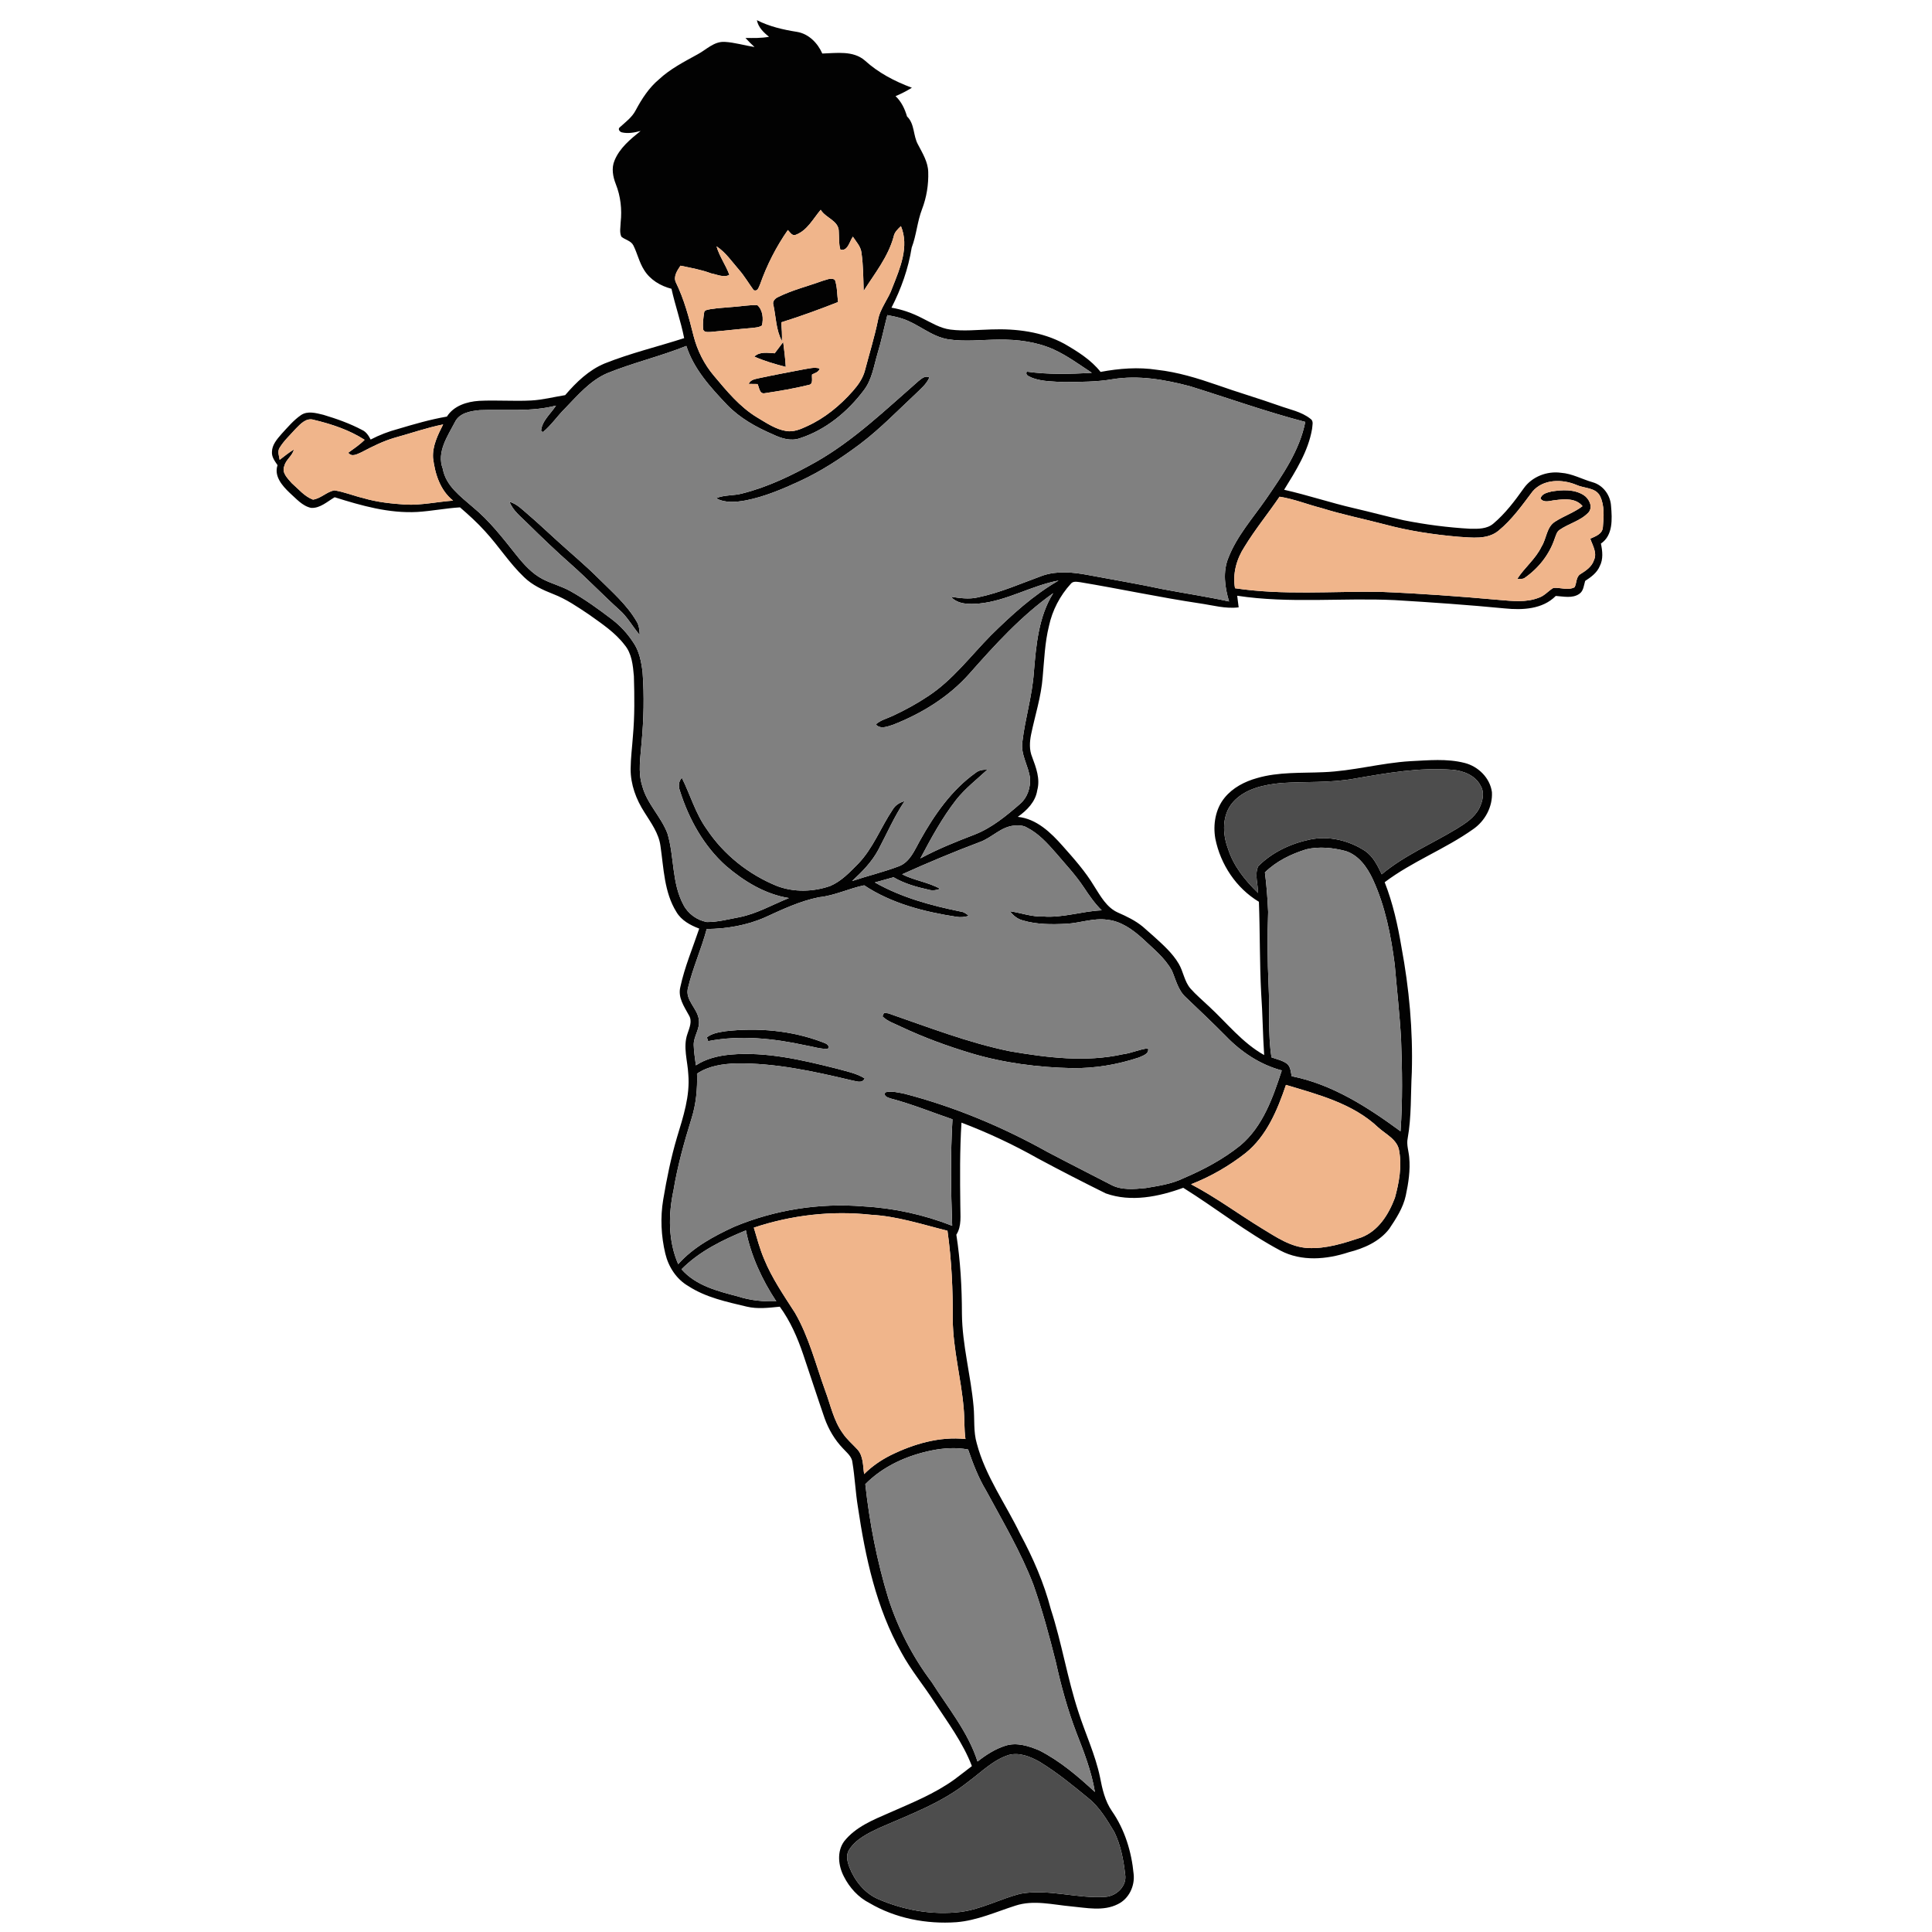<?xml version="1.0" encoding="UTF-8" ?>
<!DOCTYPE svg PUBLIC "-//W3C//DTD SVG 1.1//EN" "http://www.w3.org/Graphics/SVG/1.1/DTD/svg11.dtd">
<svg width="1000pt" height="1000pt" viewBox="0 0 1000 1000" version="1.1" xmlns="http://www.w3.org/2000/svg">
    <g id="#020202ff">
        <path fill="#020202" opacity="1.00"
            d=" M 391.76 10.44 C 398.24 13.73 405.34 15.37 412.48 16.49 C 418.55 17.47 423.23 22.25 425.62 27.71 C 432.99 27.50 441.56 26.07 447.64 31.31 C 454.64 37.70 463.16 42.13 471.99 45.41 C 469.28 47.07 466.47 48.56 463.53 49.76 C 466.55 52.59 468.32 56.34 469.47 60.27 C 473.54 64.15 472.55 70.26 475.19 74.88 C 477.51 79.33 480.32 83.82 480.45 89.00 C 480.66 95.55 479.59 102.17 477.24 108.29 C 474.76 114.72 474.35 121.72 471.89 128.16 C 470.16 139.01 466.44 149.51 461.42 159.26 C 466.95 160.17 472.29 162.08 477.26 164.66 C 481.98 166.98 486.60 169.92 491.93 170.59 C 498.95 171.50 506.02 170.70 513.06 170.52 C 526.00 170.04 539.45 171.70 550.96 177.98 C 557.78 181.93 564.71 186.23 569.65 192.50 C 579.29 190.70 589.20 189.91 598.94 191.42 C 609.55 192.60 619.79 195.75 629.85 199.23 C 640.53 203.02 651.41 206.19 662.10 209.98 C 667.58 211.98 673.63 213.06 678.30 216.78 C 680.09 217.93 679.21 220.26 679.13 221.99 C 677.16 233.56 670.72 243.68 664.66 253.50 C 676.84 256.25 688.70 260.25 700.87 263.05 C 709.43 265.03 717.91 267.34 726.48 269.27 C 737.84 271.53 749.36 273.03 760.93 273.68 C 765.02 273.76 769.64 273.85 772.95 271.02 C 779.15 265.79 784.07 259.26 788.74 252.68 C 792.98 246.71 800.76 243.71 807.94 244.71 C 813.76 245.12 818.91 248.08 824.44 249.64 C 829.87 251.20 833.57 256.39 833.88 261.94 C 834.45 268.62 834.95 277.11 828.63 281.36 C 829.44 285.22 829.93 289.44 828.01 293.08 C 826.57 296.50 823.49 298.74 820.47 300.68 C 819.78 303.02 819.64 305.94 817.41 307.41 C 813.83 309.86 809.26 308.70 805.26 308.46 C 798.46 315.37 787.99 315.84 778.93 314.92 C 759.95 313.09 740.94 311.76 721.92 310.62 C 694.75 309.32 667.40 312.48 640.37 308.35 C 640.64 310.34 640.89 312.35 641.13 314.36 C 634.35 315.23 627.68 313.26 621.02 312.31 C 600.28 309.21 579.78 304.78 559.09 301.34 C 557.46 301.17 555.41 300.65 554.24 302.18 C 548.65 308.29 544.67 315.92 542.94 324.03 C 540.79 332.67 540.50 341.61 539.69 350.43 C 538.93 360.58 535.72 370.30 533.68 380.22 C 532.92 384.05 532.69 388.15 534.24 391.84 C 536.27 397.30 538.50 403.13 536.88 409.02 C 536.00 415.00 531.53 419.48 526.80 422.80 C 536.50 423.76 543.96 430.98 550.10 437.94 C 555.92 444.49 561.78 451.08 566.31 458.62 C 569.61 463.77 572.75 469.70 578.61 472.33 C 583.14 474.31 587.66 476.48 591.51 479.65 C 593.47 481.37 595.41 483.11 597.38 484.83 C 602.04 489.07 606.87 493.34 610.11 498.83 C 612.53 502.93 613.02 508.03 616.22 511.71 C 619.08 514.95 622.42 517.72 625.54 520.70 C 634.96 529.36 642.99 539.77 654.33 546.10 C 653.61 535.44 653.55 524.75 652.78 514.10 C 651.95 498.33 652.20 482.53 651.61 466.76 C 639.86 459.72 631.72 447.42 629.05 434.07 C 627.78 426.79 629.09 418.73 633.85 412.91 C 638.07 407.71 644.26 404.51 650.62 402.74 C 661.80 399.46 673.57 400.21 685.08 399.68 C 700.18 399.11 714.85 394.90 729.93 393.99 C 739.29 393.54 748.90 392.54 758.09 394.90 C 765.16 396.68 771.22 402.65 772.22 410.00 C 772.65 417.60 768.61 425.05 762.35 429.29 C 747.84 439.57 730.93 445.89 716.71 456.64 C 720.94 467.43 723.47 478.78 725.39 490.19 C 729.37 511.52 731.38 533.25 730.75 554.96 C 730.13 566.38 730.63 577.92 728.61 589.22 C 727.93 592.51 729.13 595.74 729.40 599.01 C 730.04 605.69 729.01 612.38 727.61 618.90 C 726.22 625.26 722.60 630.78 719.03 636.10 C 713.94 642.69 705.95 646.18 698.08 648.16 C 686.71 651.93 673.65 653.06 662.74 647.29 C 645.09 637.89 629.38 625.36 612.45 614.80 C 599.78 619.42 585.41 622.37 572.34 617.70 C 560.57 611.88 548.88 605.88 537.32 599.67 C 524.59 592.48 511.32 586.25 497.66 581.07 C 496.76 595.34 496.89 609.67 497.06 623.96 C 497.01 629.03 497.90 634.57 495.00 639.08 C 497.11 652.60 497.88 666.32 497.89 680.00 C 498.04 696.20 502.51 711.93 503.92 728.01 C 504.55 734.39 503.74 740.95 505.60 747.18 C 510.06 764.10 520.55 778.40 528.04 794.00 C 534.71 806.36 540.36 819.33 543.91 832.95 C 549.60 850.41 552.43 868.63 558.17 886.07 C 561.78 897.35 566.91 908.15 569.35 919.80 C 570.53 925.91 571.91 932.19 575.52 937.40 C 582.18 946.97 585.70 958.48 586.77 970.01 C 587.46 976.21 584.33 982.82 578.61 985.58 C 571.14 989.39 562.45 987.49 554.49 986.75 C 544.92 985.89 534.98 983.26 525.55 986.37 C 515.48 989.59 505.67 994.08 495.01 994.93 C 479.51 996.02 463.51 992.93 450.04 985.02 C 444.24 982.06 439.71 977.06 436.80 971.29 C 433.88 965.71 433.06 958.33 436.97 953.02 C 442.85 945.61 451.89 941.97 460.31 938.31 C 471.86 933.21 483.73 928.48 494.03 921.03 C 497.07 918.78 500.04 916.42 503.05 914.13 C 498.40 901.94 490.49 891.45 483.42 880.62 C 477.92 872.12 471.39 864.29 466.57 855.36 C 453.53 832.30 447.91 805.99 444.05 780.03 C 442.79 772.41 442.49 764.67 441.23 757.06 C 440.98 753.85 438.26 751.87 436.29 749.67 C 432.05 745.26 428.91 739.88 426.84 734.15 C 423.04 723.17 419.49 712.12 415.76 701.13 C 412.80 692.39 409.08 683.83 403.62 676.34 C 397.94 676.90 392.15 677.65 386.51 676.31 C 376.12 673.83 365.37 671.59 356.28 665.67 C 350.10 662.11 345.99 655.70 344.36 648.86 C 342.19 639.74 341.72 630.16 343.28 620.90 C 345.12 610.01 347.29 599.16 350.45 588.57 C 353.64 578.01 357.23 567.23 356.26 556.03 C 355.92 549.09 353.41 541.92 355.83 535.10 C 356.83 531.99 358.50 528.50 356.52 525.41 C 354.09 520.94 350.79 516.28 352.14 510.89 C 354.36 500.51 358.55 490.68 361.92 480.64 C 357.31 478.90 352.67 476.41 350.11 472.03 C 343.75 461.83 343.56 449.43 341.86 437.90 C 341.02 431.33 336.94 425.88 333.54 420.42 C 329.26 413.77 326.36 406.01 326.41 398.02 C 326.45 392.32 327.21 386.65 327.60 380.96 C 328.53 370.67 328.41 360.31 328.10 349.99 C 327.61 344.39 327.06 338.27 323.28 333.79 C 318.33 327.31 311.44 322.79 304.89 318.11 C 298.99 314.15 293.08 310.08 286.42 307.51 C 280.97 305.37 275.52 302.89 271.28 298.75 C 263.71 291.56 258.12 282.62 251.05 274.97 C 247.05 270.52 242.61 266.51 238.09 262.61 C 230.69 263.06 223.40 264.53 216.00 264.99 C 201.32 265.79 187.07 261.74 173.22 257.37 C 169.42 259.58 165.74 263.12 161.07 262.89 C 156.45 261.93 153.30 258.05 149.92 255.08 C 146.10 251.44 141.71 246.45 143.66 240.77 C 142.28 238.73 140.59 236.58 140.76 233.97 C 140.78 230.26 143.38 227.32 145.67 224.67 C 148.85 221.22 151.90 217.53 155.80 214.85 C 159.26 212.52 163.63 213.81 167.35 214.70 C 174.23 216.76 181.07 219.18 187.42 222.55 C 189.56 223.51 190.81 225.52 191.84 227.51 C 196.35 225.17 201.11 223.32 206.04 222.02 C 214.37 219.53 222.74 217.10 231.32 215.62 C 234.87 210.00 241.67 207.89 247.97 207.48 C 256.96 207.02 265.96 207.76 274.94 207.29 C 280.89 206.98 286.67 205.46 292.53 204.52 C 298.25 197.86 304.76 191.53 312.99 188.12 C 326.37 182.77 340.43 179.44 354.12 175.02 C 352.42 166.37 349.45 158.06 347.56 149.47 C 341.90 148.03 336.49 144.81 333.39 139.75 C 330.86 135.81 329.91 131.15 327.82 127.01 C 326.60 124.58 323.57 124.16 321.62 122.51 C 320.53 120.18 321.22 117.49 321.26 115.02 C 321.99 108.37 321.22 101.53 318.74 95.30 C 317.23 91.45 316.40 87.02 318.08 83.09 C 320.70 76.62 326.29 72.04 331.59 67.78 C 328.46 68.60 325.14 69.26 321.93 68.52 C 320.80 68.31 319.66 66.83 320.76 65.93 C 323.75 63.20 327.15 60.74 329.05 57.05 C 332.20 51.16 335.89 45.43 341.06 41.10 C 346.93 35.63 354.11 31.96 361.08 28.12 C 365.60 25.72 369.52 21.39 375.06 21.67 C 380.29 21.96 385.36 23.54 390.53 24.34 C 388.90 22.84 387.33 21.28 385.84 19.64 C 389.91 19.68 394.02 19.80 398.05 19.04 C 395.21 16.78 392.49 14.15 391.76 10.44 M 411.99 121.49 C 410.00 122.39 408.95 120.18 407.80 119.06 C 401.77 127.70 396.92 137.22 393.42 147.16 C 392.71 148.58 392.26 151.07 390.11 150.18 C 387.51 146.66 385.33 142.84 382.42 139.54 C 378.78 135.36 375.59 130.59 370.87 127.50 C 372.37 132.74 375.67 137.18 377.52 142.27 C 374.65 143.86 371.12 142.05 368.14 141.52 C 362.99 139.57 357.57 138.65 352.21 137.52 C 350.57 139.96 348.45 143.08 349.79 146.09 C 354.10 154.88 356.63 164.41 358.99 173.87 C 360.93 181.40 364.46 188.52 369.50 194.46 C 376.18 202.40 382.91 210.66 391.92 216.08 C 396.68 218.90 401.41 222.22 406.99 223.10 C 410.71 223.70 414.32 222.20 417.62 220.65 C 426.81 216.51 434.74 209.97 441.38 202.46 C 444.16 199.31 446.68 195.78 447.72 191.65 C 449.97 183.06 452.62 174.57 454.41 165.87 C 455.47 159.61 459.89 154.77 461.89 148.86 C 465.82 138.92 470.73 127.67 466.32 117.04 C 464.71 118.58 462.97 120.15 462.56 122.44 C 459.71 132.96 452.76 141.53 447.03 150.56 C 446.84 144.01 446.83 137.43 445.91 130.93 C 445.58 127.62 443.18 125.15 441.44 122.50 C 439.71 124.92 438.78 130.29 434.97 129.17 C 434.08 126.18 434.38 123.03 434.16 119.96 C 434.26 114.18 427.37 112.92 424.80 108.60 C 420.88 113.16 417.92 119.23 411.99 121.49 M 454.21 182.99 C 452.29 189.48 451.34 196.51 447.10 202.02 C 438.71 213.18 427.36 222.55 413.94 226.86 C 409.26 228.48 404.41 226.90 400.14 224.88 C 391.48 221.16 383.02 216.46 376.41 209.63 C 367.86 200.62 359.14 191.13 355.25 179.06 C 341.80 184.45 327.61 187.76 314.19 193.22 C 305.35 197.09 299.02 204.63 292.45 211.40 C 288.48 215.34 285.35 220.09 281.02 223.65 L 280.07 223.03 C 280.44 217.85 285.11 214.14 287.79 209.93 C 274.89 213.30 261.48 211.77 248.32 212.29 C 243.61 212.75 237.80 213.69 235.50 218.43 C 231.65 225.82 225.90 233.97 229.19 242.67 C 230.78 251.47 238.33 256.87 244.62 262.37 C 253.25 269.43 260.11 278.30 267.01 286.98 C 270.98 291.96 275.34 296.92 281.11 299.86 C 285.65 302.15 290.64 303.42 295.11 305.90 C 302.68 310.11 309.70 315.22 316.58 320.46 C 320.94 323.75 324.70 327.81 327.69 332.38 C 330.90 336.90 331.93 342.52 332.60 347.92 C 333.50 360.09 333.21 372.33 332.08 384.48 C 331.55 391.89 330.10 399.54 332.42 406.80 C 334.82 415.97 342.17 422.66 345.48 431.42 C 349.10 443.48 347.62 456.93 353.73 468.31 C 356.10 472.96 360.78 476.32 365.90 477.25 C 371.61 477.29 377.19 475.74 382.77 474.72 C 391.82 472.91 399.86 468.23 408.33 464.83 C 396.07 462.89 385.10 456.17 375.80 448.21 C 364.26 437.90 356.50 423.91 351.91 409.26 C 351.05 406.95 351.21 404.46 352.92 402.58 C 357.32 411.39 359.99 421.12 365.82 429.20 C 374.61 442.41 387.54 452.66 402.21 458.61 C 410.96 461.91 420.88 461.65 429.66 458.60 C 435.43 456.17 439.83 451.48 444.16 447.10 C 451.98 439.00 455.89 428.20 462.10 418.98 C 463.44 416.72 465.71 415.33 468.22 414.67 C 462.90 422.57 459.14 431.32 454.70 439.70 C 451.35 446.05 446.27 451.21 441.03 456.03 C 449.09 453.32 457.41 451.36 465.36 448.33 C 471.06 446.10 473.38 440.02 476.16 435.09 C 483.57 421.81 492.49 408.88 505.04 399.97 C 506.73 398.59 508.91 398.35 511.03 398.40 C 505.55 403.49 499.57 408.09 494.91 413.99 C 487.61 423.36 481.93 433.84 476.39 444.31 C 485.30 439.47 494.74 435.71 504.18 432.08 C 513.25 428.60 520.80 422.32 528.05 416.04 C 531.77 412.83 533.42 407.74 533.15 402.93 C 532.44 396.47 528.18 390.66 529.17 383.97 C 530.60 371.88 534.29 360.13 535.12 347.96 C 536.30 333.96 537.52 319.25 545.14 307.03 C 528.66 318.68 515.01 333.70 501.71 348.75 C 491.06 360.74 477.09 369.32 462.25 375.13 C 459.39 376.04 455.70 377.64 453.29 374.95 C 455.87 372.63 459.34 371.85 462.40 370.37 C 468.63 367.46 474.69 364.14 480.41 360.32 C 493.14 351.96 502.30 339.61 512.86 328.89 C 523.57 318.33 534.82 308.05 547.90 300.50 C 533.89 303.08 521.27 310.98 506.95 312.38 C 501.85 312.80 495.94 313.00 492.18 308.89 C 496.78 309.55 501.48 310.29 506.09 309.21 C 517.74 306.81 528.67 301.90 539.81 297.87 C 547.27 295.39 555.30 296.14 562.89 297.57 C 575.97 300.04 589.10 302.22 602.11 305.01 C 613.45 307.14 624.88 308.86 636.16 311.31 C 633.95 303.99 632.84 295.98 635.81 288.70 C 640.23 277.37 648.49 268.17 655.33 258.28 C 663.77 246.00 672.66 233.28 675.61 218.39 C 655.47 213.13 635.85 206.11 615.98 199.93 C 602.98 196.49 589.31 194.07 575.88 196.28 C 567.67 197.71 559.31 197.64 551.00 197.77 C 545.46 197.49 539.72 197.54 534.43 195.66 C 533.18 194.89 530.44 194.51 531.46 192.36 C 542.62 193.91 553.89 193.65 565.12 192.95 C 558.63 188.71 552.34 184.03 545.25 180.82 C 536.42 176.89 526.62 175.67 517.02 175.77 C 508.23 175.83 499.36 176.99 490.61 175.60 C 481.89 174.12 475.27 167.58 467.00 164.92 C 464.49 164.08 461.88 163.60 459.29 163.09 C 457.57 169.72 456.22 176.44 454.21 182.99 M 153.00 221.99 C 150.19 225.16 147.00 228.07 144.77 231.70 C 143.49 233.62 144.42 235.94 144.75 238.00 C 147.17 236.18 149.49 234.22 152.10 232.67 C 151.36 236.01 147.98 237.84 147.19 241.13 C 145.64 244.64 148.90 247.61 150.98 250.05 C 154.48 253.08 157.56 256.96 162.01 258.61 C 166.08 258.01 169.04 254.60 173.01 253.81 C 178.15 254.57 182.98 256.63 188.03 257.81 C 195.19 259.94 202.65 260.69 210.08 261.19 C 218.29 261.54 226.37 259.72 234.52 259.12 C 227.82 253.78 225.15 245.30 224.15 237.10 C 223.73 230.86 226.64 225.10 229.36 219.69 C 220.87 221.38 212.71 224.27 204.37 226.55 C 198.30 228.31 192.64 231.16 187.06 234.10 C 184.91 235.00 182.11 236.79 180.26 234.33 C 183.16 232.20 186.19 230.23 188.72 227.65 C 180.78 222.53 171.60 219.50 162.47 217.32 C 158.49 216.04 155.51 219.47 153.00 221.99 M 793.27 254.35 C 787.88 261.50 782.63 268.94 775.65 274.67 C 769.88 279.46 761.82 278.24 754.90 277.83 C 742.07 276.72 729.27 274.80 716.82 271.45 C 705.90 268.58 694.81 266.35 684.03 262.98 C 676.75 261.12 669.74 258.25 662.29 257.10 C 656.36 265.83 649.64 274.01 644.14 283.04 C 640.04 289.34 637.91 296.98 639.24 304.47 C 664.02 308.19 689.10 306.00 714.02 306.32 C 734.68 307.14 755.30 308.67 775.89 310.51 C 782.75 311.09 789.95 311.97 796.53 309.35 C 799.48 308.38 801.42 305.80 804.04 304.29 C 807.67 304.00 811.58 305.75 815.01 303.95 C 816.17 301.77 815.67 298.55 818.04 297.14 C 820.90 295.36 823.94 293.33 825.03 289.93 C 826.79 286.16 824.33 282.34 823.12 278.83 C 825.83 277.57 829.43 276.44 829.65 272.87 C 830.09 267.55 830.60 261.72 828.18 256.78 C 825.87 252.24 820.10 252.88 816.05 251.02 C 808.69 247.90 798.84 247.84 793.27 254.35 M 701.04 403.02 C 688.56 405.30 675.84 404.47 663.25 405.29 C 654.28 406.15 644.44 408.15 638.18 415.20 C 632.45 421.73 632.67 431.45 635.58 439.19 C 638.44 448.24 644.45 455.72 651.19 462.21 C 651.14 457.68 649.30 452.65 651.24 448.38 C 658.43 441.11 668.15 436.59 678.09 434.52 C 687.89 432.47 698.26 435.03 706.56 440.44 C 710.78 443.33 713.04 448.07 715.18 452.54 C 726.86 442.74 741.04 436.82 753.98 428.98 C 758.38 426.26 763.04 423.31 765.54 418.61 C 767.40 414.95 768.59 410.31 766.30 406.57 C 763.54 401.29 757.48 398.96 751.86 398.45 C 734.78 397.09 717.80 400.13 701.04 403.02 M 506.95 435.92 C 493.44 441.01 480.12 446.60 466.96 452.53 C 473.25 455.77 480.51 456.59 486.63 460.06 C 484.80 460.71 482.83 461.11 480.91 460.57 C 474.55 459.16 468.14 457.40 462.49 454.07 C 459.26 454.96 456.05 455.86 452.83 456.75 C 466.57 464.55 481.94 468.72 497.33 471.84 C 498.96 472.00 500.24 473.04 501.48 474.04 C 499.39 474.63 497.20 474.92 495.05 474.53 C 478.36 471.96 461.53 467.69 447.29 458.24 C 439.38 459.86 432.03 463.58 423.96 464.40 C 414.09 466.37 404.98 470.70 395.90 474.86 C 386.45 479.01 376.06 480.75 365.79 480.86 C 363.06 491.12 358.63 500.86 356.14 511.19 C 354.31 517.70 361.19 521.90 361.74 527.99 C 362.39 532.55 358.96 536.41 359.07 540.91 C 359.16 544.44 359.75 547.92 360.20 551.42 C 365.48 547.93 371.78 546.46 378.00 545.86 C 396.57 544.25 414.95 548.57 432.83 553.06 C 437.82 554.48 443.09 555.40 447.57 558.18 C 446.26 561.11 443.00 559.49 440.68 559.15 C 421.13 554.51 401.26 550.14 381.05 550.42 C 374.04 550.66 366.70 551.70 360.78 555.73 C 361.03 563.55 360.30 571.45 357.93 578.94 C 354.14 591.13 350.70 603.46 348.61 616.07 C 345.89 628.67 345.80 642.36 351.04 654.33 C 358.84 645.52 369.49 639.83 380.04 634.95 C 401.09 626.17 424.28 622.52 447.02 624.43 C 462.70 625.30 478.24 628.72 492.85 634.45 C 492.17 616.09 491.91 597.69 493.00 579.35 C 482.39 575.73 471.98 571.46 461.13 568.61 C 459.62 568.09 457.14 567.50 458.23 565.38 C 461.48 564.55 464.85 565.48 468.06 566.09 C 493.88 572.81 518.69 583.15 541.97 596.14 C 552.90 601.92 563.94 607.48 574.92 613.17 C 580.43 616.18 587.01 615.50 593.03 614.93 C 599.69 613.80 606.54 612.83 612.67 609.80 C 623.08 605.38 633.18 599.97 642.02 592.87 C 653.68 583.05 658.87 568.09 663.45 554.05 C 652.35 551.13 642.48 544.56 634.57 536.35 C 627.78 529.46 620.74 522.83 613.74 516.15 C 609.77 512.54 608.63 507.17 606.60 502.45 C 602.94 495.67 596.71 490.87 591.24 485.64 C 586.13 481.06 580.14 476.76 573.11 476.06 C 565.99 475.03 559.07 477.78 552.00 478.14 C 544.45 478.53 536.68 478.57 529.37 476.40 C 526.63 475.70 524.42 473.84 522.71 471.66 C 528.49 472.47 534.05 474.64 539.97 474.38 C 550.22 475.15 560.08 471.62 570.24 471.19 C 566.58 467.60 563.68 463.35 560.86 459.10 C 556.66 452.80 551.44 447.28 546.56 441.52 C 542.17 436.51 537.60 431.41 531.57 428.36 C 529.61 427.13 527.17 427.15 524.95 427.32 C 518.04 427.90 513.30 433.73 506.95 435.92 M 654.72 451.56 C 655.59 458.35 656.10 465.19 656.39 472.03 C 655.96 484.68 656.02 497.33 656.62 509.97 C 657.26 522.40 656.21 534.95 658.12 547.29 C 660.89 548.27 663.93 548.86 666.30 550.70 C 668.05 552.31 668.11 554.87 668.57 557.04 C 689.58 561.21 707.91 573.06 724.91 585.54 C 726.03 569.73 725.78 553.85 725.19 538.02 C 724.48 525.07 723.01 512.17 721.91 499.25 C 719.97 484.21 717.00 469.07 710.62 455.23 C 707.74 449.02 703.41 442.77 696.62 440.53 C 689.99 438.78 682.89 438.02 676.15 439.60 C 668.29 442.03 660.65 445.73 654.72 451.56 M 644.71 596.82 C 636.15 603.52 626.62 609.03 616.48 612.97 C 629.26 619.67 640.88 628.30 653.16 635.83 C 660.54 640.28 668.07 645.54 676.98 645.97 C 686.47 646.45 695.69 643.44 704.58 640.50 C 713.49 637.10 718.78 628.54 721.99 620.02 C 724.14 612.18 725.67 603.87 724.22 595.77 C 723.39 589.85 717.38 587.19 713.39 583.58 C 700.34 571.21 682.37 566.56 665.61 561.54 C 661.20 574.51 655.67 587.97 644.71 596.82 M 390.18 635.42 C 391.80 640.86 393.26 646.38 395.48 651.62 C 399.54 661.61 405.71 670.51 411.49 679.54 C 418.75 692.08 422.22 706.29 427.13 719.82 C 429.92 727.26 431.47 735.36 436.24 741.90 C 438.34 745.04 441.27 747.47 443.81 750.24 C 446.92 753.69 446.61 758.67 447.28 762.98 C 451.29 758.97 455.99 755.73 461.05 753.20 C 472.96 747.34 486.35 743.42 499.72 744.83 C 498.98 739.57 499.30 734.24 498.80 728.96 C 497.51 713.57 493.30 698.51 493.14 683.01 C 493.24 667.65 492.55 652.25 490.41 637.03 C 477.33 633.78 464.39 629.49 450.83 628.76 C 430.42 626.51 409.63 628.94 390.18 635.42 M 352.75 656.97 C 360.14 665.45 371.51 668.30 381.96 671.03 C 388.37 673.12 395.09 673.76 401.80 673.58 C 394.44 662.39 388.69 650.04 386.08 636.84 C 374.07 641.75 361.98 647.65 352.75 656.97 M 482.49 750.70 C 469.68 753.26 457.16 758.80 447.89 768.20 C 450.06 788.21 453.93 808.06 459.81 827.33 C 464.83 842.90 472.40 857.61 482.25 870.67 C 490.71 883.99 501.11 896.52 505.97 911.76 C 510.34 908.33 515.10 905.23 520.45 903.56 C 526.25 901.71 532.41 903.70 537.81 905.95 C 548.61 911.41 557.88 919.35 566.72 927.52 C 564.97 916.86 561.02 906.76 557.11 896.75 C 552.58 884.87 549.21 872.57 546.47 860.16 C 543.11 846.70 539.47 833.27 534.86 820.18 C 528.36 803.21 519.06 787.53 510.45 771.59 C 506.43 764.90 503.63 757.61 501.10 750.26 C 494.94 749.11 488.61 749.49 482.49 750.70 M 522.26 908.33 C 514.04 910.87 507.92 917.27 501.14 922.23 C 487.49 933.17 470.90 939.21 455.06 946.15 C 449.29 948.91 443.04 951.86 439.51 957.46 C 437.71 960.17 438.57 963.56 439.61 966.39 C 442.30 973.35 447.34 979.71 454.24 982.84 C 467.64 988.68 482.54 991.37 497.11 989.62 C 507.92 988.25 517.63 982.88 528.08 980.20 C 542.76 977.51 557.43 982.84 572.16 981.80 C 577.89 981.46 583.49 976.10 582.36 970.08 C 581.54 962.62 580.07 955.04 576.78 948.25 C 572.96 941.94 569.14 935.38 563.30 930.70 C 555.20 924.03 547.04 917.35 538.06 911.89 C 533.34 909.23 527.73 906.93 522.26 908.33 Z" />
        <path fill="#020202" opacity="1.00"
            d=" M 425.45 145.47 C 427.58 144.95 430.01 143.52 432.13 144.81 C 433.43 148.49 433.26 152.50 433.78 156.34 C 424.10 160.16 414.31 163.73 404.38 166.83 C 404.64 170.06 404.86 173.30 404.72 176.54 C 401.67 170.84 401.65 164.21 400.35 158.01 C 399.62 156.10 401.08 154.50 402.72 153.77 C 409.96 150.15 417.87 148.24 425.45 145.47 Z" />
        <path fill="#020202" opacity="1.00"
            d=" M 379.56 158.85 C 383.70 158.57 387.82 157.78 391.98 157.93 C 394.83 160.42 395.25 164.96 394.37 168.46 C 392.85 169.52 390.92 169.52 389.15 169.76 C 382.06 170.34 374.99 171.19 367.91 171.81 C 366.44 171.83 364.06 172.22 363.91 170.14 C 363.72 167.45 364.00 164.73 364.42 162.07 C 364.41 160.26 366.50 160.38 367.77 160.01 C 371.67 159.37 375.63 159.25 379.56 158.85 Z" />
        <path fill="#020202" opacity="1.00"
            d=" M 400.99 182.86 C 402.46 180.92 403.92 178.97 405.38 177.03 C 405.91 181.32 406.47 185.60 406.71 189.91 C 401.18 188.49 395.67 186.87 390.43 184.58 C 393.29 181.82 397.42 182.68 400.99 182.86 Z" />
        <path fill="#020202" opacity="1.00"
            d=" M 393.03 195.71 C 400.62 194.08 408.26 192.66 415.89 191.20 C 418.65 190.77 421.51 189.89 424.28 190.75 C 423.77 192.63 421.84 193.06 420.32 193.81 C 420.00 195.58 421.16 198.79 418.68 199.22 C 411.15 201.08 403.47 202.37 395.81 203.53 C 393.05 204.07 393.02 200.47 392.09 198.77 C 390.56 198.77 389.04 198.75 387.52 198.71 C 388.45 196.45 390.97 196.22 393.03 195.71 Z" />
        <path fill="#020202" opacity="1.00"
            d=" M 475.34 197.29 C 476.95 196.04 478.83 194.16 481.03 195.37 C 479.58 198.87 476.52 201.28 473.90 203.88 C 464.43 212.73 455.40 222.12 445.01 229.93 C 435.30 237.21 425.06 243.88 414.02 248.99 C 405.02 253.14 395.82 257.08 386.06 259.00 C 380.96 259.92 375.38 260.51 370.67 257.88 C 374.96 256.04 379.76 256.66 384.21 255.42 C 397.65 252.02 410.23 245.90 422.27 239.14 C 441.98 227.94 458.36 212.09 475.34 197.29 Z" />
        <path fill="#020202" opacity="1.00"
            d=" M 797.35 258.08 C 797.97 255.47 800.92 254.95 803.13 254.38 C 808.60 253.50 814.79 253.17 819.68 256.24 C 822.46 258.02 824.68 262.27 822.26 265.19 C 818.20 269.58 812.05 270.92 807.25 274.25 C 805.73 275.25 805.36 277.16 804.72 278.73 C 801.97 287.02 796.29 294.18 789.15 299.13 C 788.02 299.90 786.54 299.57 785.28 299.73 C 789.04 293.77 794.86 289.34 797.91 282.89 C 800.56 278.72 800.43 272.74 805.00 269.94 C 809.54 267.01 814.79 265.31 819.11 261.98 C 815.70 257.78 809.81 258.24 805.01 258.88 C 802.47 259.05 799.25 260.54 797.35 258.08 Z" />
        <path fill="#020202" opacity="1.00"
            d=" M 263.74 259.73 C 267.68 260.84 270.50 263.93 273.54 266.48 C 278.55 270.75 283.31 275.31 288.20 279.72 C 295.36 286.27 302.86 292.46 309.73 299.33 C 316.74 306.33 324.43 312.93 329.47 321.60 C 330.82 323.70 330.99 326.23 331.12 328.65 C 327.43 324.40 324.79 319.29 320.49 315.58 C 312.07 307.96 304.21 299.74 295.71 292.21 C 287.93 285.37 280.46 278.18 273.07 270.91 C 269.66 267.46 265.52 264.42 263.74 259.73 Z" />
        <path fill="#020202" opacity="1.00"
            d=" M 457.56 524.24 C 458.11 524.31 459.20 524.44 459.75 524.50 C 480.54 531.67 501.17 539.75 522.78 544.14 C 541.99 547.42 561.90 549.96 581.17 545.68 C 585.64 545.14 589.77 543.09 594.22 542.62 C 594.94 545.50 591.50 546.43 589.52 547.35 C 578.43 551.04 566.71 553.01 555.01 552.87 C 537.36 552.48 519.65 550.25 502.70 545.17 C 490.30 541.45 478.10 536.98 466.38 531.45 C 463.11 529.81 459.39 528.72 456.76 526.07 C 456.96 525.62 457.36 524.70 457.56 524.24 Z" />
        <path fill="#020202" opacity="1.00"
            d=" M 375.49 533.75 C 392.26 531.84 409.66 533.35 425.51 539.35 C 427.04 540.03 429.67 540.58 428.57 542.86 C 424.65 543.08 420.87 541.70 417.04 541.09 C 400.51 537.50 383.28 535.63 366.54 538.89 C 366.37 538.40 366.05 537.43 365.88 536.95 C 368.57 534.74 372.18 534.31 375.49 533.75 Z" />
    </g>
    <g id="#f0b58bff">
        <path fill="#f0b58b" opacity="1.00"
            d=" M 411.99 121.49 C 417.92 119.23 420.88 113.16 424.80 108.60 C 427.37 112.92 434.26 114.18 434.16 119.96 C 434.38 123.03 434.08 126.18 434.97 129.17 C 438.78 130.29 439.71 124.92 441.44 122.50 C 443.18 125.15 445.58 127.62 445.91 130.93 C 446.83 137.43 446.84 144.01 447.03 150.56 C 452.76 141.53 459.71 132.96 462.56 122.44 C 462.97 120.15 464.71 118.58 466.32 117.04 C 470.73 127.67 465.82 138.92 461.89 148.86 C 459.89 154.77 455.47 159.61 454.41 165.87 C 452.62 174.57 449.97 183.06 447.72 191.65 C 446.68 195.78 444.16 199.31 441.38 202.46 C 434.74 209.97 426.81 216.51 417.62 220.65 C 414.32 222.20 410.71 223.70 406.99 223.10 C 401.41 222.22 396.68 218.90 391.92 216.08 C 382.91 210.66 376.18 202.40 369.50 194.46 C 364.46 188.52 360.93 181.40 358.99 173.87 C 356.63 164.41 354.10 154.88 349.79 146.09 C 348.45 143.08 350.57 139.96 352.21 137.52 C 357.57 138.65 362.99 139.57 368.14 141.52 C 371.12 142.05 374.65 143.86 377.52 142.27 C 375.67 137.18 372.37 132.74 370.87 127.50 C 375.59 130.59 378.78 135.36 382.42 139.54 C 385.33 142.84 387.51 146.66 390.11 150.18 C 392.26 151.07 392.71 148.58 393.42 147.16 C 396.92 137.22 401.77 127.70 407.80 119.06 C 408.95 120.18 410.00 122.39 411.99 121.49 M 425.45 145.47 C 417.87 148.24 409.96 150.15 402.72 153.77 C 401.08 154.50 399.62 156.10 400.35 158.01 C 401.65 164.21 401.67 170.84 404.72 176.54 C 404.86 173.30 404.64 170.06 404.38 166.83 C 414.31 163.73 424.10 160.16 433.78 156.34 C 433.26 152.50 433.43 148.49 432.13 144.81 C 430.01 143.52 427.58 144.95 425.45 145.47 M 379.56 158.85 C 375.63 159.25 371.67 159.37 367.77 160.01 C 366.50 160.38 364.41 160.26 364.42 162.07 C 364.00 164.73 363.72 167.45 363.91 170.14 C 364.06 172.22 366.44 171.83 367.91 171.81 C 374.99 171.19 382.06 170.34 389.15 169.76 C 390.92 169.52 392.85 169.52 394.37 168.46 C 395.25 164.96 394.83 160.42 391.98 157.93 C 387.82 157.78 383.70 158.57 379.56 158.85 M 400.99 182.86 C 397.42 182.68 393.29 181.82 390.43 184.58 C 395.67 186.87 401.18 188.49 406.71 189.91 C 406.47 185.60 405.91 181.32 405.38 177.03 C 403.92 178.97 402.46 180.92 400.99 182.86 M 393.03 195.71 C 390.97 196.22 388.45 196.45 387.52 198.71 C 389.04 198.75 390.56 198.77 392.09 198.77 C 393.02 200.47 393.05 204.07 395.81 203.53 C 403.47 202.37 411.15 201.08 418.68 199.22 C 421.16 198.79 420.00 195.58 420.32 193.81 C 421.84 193.06 423.77 192.63 424.28 190.75 C 421.51 189.89 418.65 190.77 415.89 191.20 C 408.26 192.66 400.62 194.08 393.03 195.71 Z" />
        <path fill="#f0b58b" opacity="1.00"
            d=" M 153.00 221.99 C 155.51 219.47 158.49 216.04 162.47 217.32 C 171.60 219.50 180.78 222.53 188.72 227.65 C 186.19 230.23 183.16 232.20 180.26 234.33 C 182.11 236.79 184.91 235.00 187.06 234.10 C 192.64 231.16 198.30 228.31 204.37 226.55 C 212.71 224.27 220.87 221.38 229.36 219.69 C 226.64 225.10 223.73 230.86 224.15 237.10 C 225.15 245.30 227.82 253.78 234.52 259.12 C 226.37 259.72 218.29 261.54 210.08 261.19 C 202.65 260.69 195.19 259.94 188.03 257.81 C 182.98 256.63 178.15 254.57 173.01 253.81 C 169.04 254.60 166.08 258.01 162.01 258.61 C 157.56 256.96 154.48 253.08 150.98 250.05 C 148.90 247.61 145.64 244.64 147.19 241.13 C 147.98 237.84 151.36 236.01 152.10 232.67 C 149.49 234.22 147.17 236.18 144.75 238.00 C 144.42 235.94 143.49 233.62 144.77 231.70 C 147.00 228.07 150.19 225.16 153.00 221.99 Z" />
        <path fill="#f0b58b" opacity="1.00"
            d=" M 793.27 254.35 C 798.84 247.84 808.69 247.90 816.05 251.02 C 820.10 252.88 825.87 252.24 828.18 256.78 C 830.60 261.72 830.09 267.55 829.65 272.87 C 829.43 276.44 825.83 277.57 823.12 278.83 C 824.33 282.34 826.79 286.16 825.03 289.93 C 823.94 293.33 820.90 295.36 818.04 297.14 C 815.67 298.55 816.17 301.77 815.01 303.95 C 811.58 305.75 807.67 304.00 804.04 304.29 C 801.42 305.80 799.48 308.38 796.53 309.35 C 789.95 311.97 782.75 311.09 775.89 310.51 C 755.30 308.67 734.68 307.14 714.02 306.32 C 689.10 306.00 664.02 308.19 639.24 304.47 C 637.91 296.98 640.04 289.34 644.14 283.04 C 649.64 274.01 656.36 265.83 662.29 257.10 C 669.74 258.25 676.75 261.12 684.03 262.98 C 694.81 266.35 705.90 268.58 716.82 271.45 C 729.27 274.80 742.07 276.72 754.90 277.83 C 761.82 278.24 769.88 279.46 775.65 274.67 C 782.63 268.94 787.88 261.50 793.27 254.35 M 797.35 258.08 C 799.25 260.54 802.47 259.05 805.01 258.88 C 809.81 258.24 815.70 257.78 819.11 261.98 C 814.79 265.31 809.54 267.01 805.00 269.94 C 800.43 272.74 800.56 278.72 797.91 282.89 C 794.86 289.34 789.04 293.77 785.28 299.73 C 786.54 299.57 788.02 299.90 789.15 299.13 C 796.29 294.18 801.97 287.02 804.72 278.73 C 805.36 277.16 805.73 275.25 807.25 274.25 C 812.05 270.92 818.20 269.58 822.26 265.19 C 824.68 262.27 822.46 258.02 819.68 256.24 C 814.79 253.17 808.60 253.50 803.13 254.38 C 800.92 254.95 797.97 255.47 797.35 258.08 Z" />
        <path fill="#f0b58b" opacity="1.00"
            d=" M 644.71 596.82 C 655.67 587.97 661.20 574.51 665.61 561.54 C 682.37 566.56 700.34 571.21 713.39 583.58 C 717.38 587.19 723.39 589.85 724.22 595.77 C 725.67 603.87 724.14 612.18 721.99 620.02 C 718.78 628.54 713.49 637.10 704.58 640.50 C 695.69 643.44 686.47 646.45 676.98 645.97 C 668.07 645.54 660.54 640.28 653.16 635.83 C 640.88 628.30 629.26 619.67 616.48 612.97 C 626.62 609.03 636.15 603.52 644.71 596.82 Z" />
        <path fill="#f0b58b" opacity="1.00"
            d=" M 390.18 635.42 C 409.63 628.94 430.42 626.51 450.83 628.76 C 464.39 629.49 477.33 633.78 490.41 637.03 C 492.55 652.25 493.24 667.65 493.14 683.01 C 493.30 698.51 497.51 713.57 498.80 728.96 C 499.30 734.24 498.98 739.57 499.72 744.83 C 486.35 743.42 472.96 747.34 461.05 753.20 C 455.99 755.73 451.29 758.97 447.28 762.98 C 446.61 758.67 446.92 753.69 443.81 750.24 C 441.27 747.47 438.34 745.04 436.24 741.90 C 431.47 735.36 429.92 727.26 427.13 719.82 C 422.22 706.29 418.75 692.08 411.49 679.54 C 405.71 670.51 399.54 661.61 395.48 651.62 C 393.26 646.38 391.80 640.86 390.18 635.42 Z" />
    </g>
    <g id="#f11b27ff">
        <path fill="grey" opacity="1.00"
            d=" M 454.21 182.99 C 456.22 176.44 457.57 169.72 459.29 163.09 C 461.88 163.60 464.49 164.08 467.00 164.92 C 475.27 167.58 481.89 174.12 490.61 175.60 C 499.36 176.99 508.23 175.83 517.02 175.77 C 526.62 175.67 536.42 176.89 545.25 180.82 C 552.34 184.03 558.63 188.71 565.12 192.95 C 553.89 193.65 542.62 193.91 531.46 192.36 C 530.44 194.51 533.18 194.89 534.43 195.66 C 539.72 197.54 545.46 197.49 551.00 197.77 C 559.31 197.64 567.67 197.71 575.88 196.28 C 589.31 194.07 602.98 196.49 615.98 199.93 C 635.85 206.11 655.47 213.13 675.61 218.39 C 672.66 233.28 663.77 246.00 655.33 258.28 C 648.49 268.17 640.23 277.37 635.81 288.70 C 632.84 295.98 633.95 303.99 636.16 311.31 C 624.88 308.86 613.45 307.14 602.11 305.01 C 589.10 302.22 575.97 300.04 562.89 297.57 C 555.30 296.14 547.27 295.39 539.81 297.87 C 528.67 301.90 517.74 306.81 506.09 309.21 C 501.48 310.29 496.78 309.55 492.18 308.89 C 495.94 313.00 501.85 312.80 506.95 312.38 C 521.27 310.98 533.89 303.08 547.90 300.50 C 534.82 308.05 523.57 318.33 512.86 328.89 C 502.30 339.61 493.14 351.96 480.41 360.32 C 474.69 364.14 468.63 367.46 462.40 370.37 C 459.34 371.85 455.87 372.63 453.29 374.95 C 455.70 377.64 459.39 376.04 462.25 375.13 C 477.09 369.32 491.06 360.74 501.71 348.75 C 515.01 333.70 528.66 318.68 545.14 307.03 C 537.52 319.25 536.30 333.96 535.12 347.96 C 534.29 360.13 530.60 371.88 529.17 383.97 C 528.18 390.66 532.44 396.47 533.15 402.93 C 533.42 407.74 531.77 412.83 528.05 416.04 C 520.80 422.32 513.25 428.60 504.18 432.08 C 494.74 435.71 485.30 439.47 476.39 444.31 C 481.93 433.84 487.61 423.36 494.91 413.99 C 499.57 408.09 505.55 403.49 511.03 398.40 C 508.91 398.35 506.73 398.59 505.04 399.97 C 492.49 408.88 483.57 421.81 476.16 435.09 C 473.38 440.02 471.06 446.10 465.36 448.33 C 457.41 451.36 449.09 453.32 441.03 456.03 C 446.27 451.21 451.35 446.05 454.70 439.70 C 459.14 431.32 462.90 422.57 468.22 414.67 C 465.71 415.33 463.44 416.72 462.10 418.98 C 455.89 428.20 451.98 439.00 444.16 447.10 C 439.83 451.48 435.43 456.17 429.66 458.60 C 420.88 461.65 410.96 461.91 402.21 458.61 C 387.54 452.66 374.61 442.41 365.82 429.20 C 359.99 421.12 357.32 411.39 352.92 402.58 C 351.21 404.46 351.05 406.95 351.91 409.26 C 356.50 423.91 364.26 437.90 375.80 448.21 C 385.10 456.17 396.07 462.89 408.33 464.83 C 399.86 468.23 391.82 472.91 382.77 474.72 C 377.19 475.74 371.61 477.29 365.90 477.25 C 360.78 476.32 356.10 472.96 353.73 468.31 C 347.62 456.93 349.10 443.48 345.48 431.42 C 342.17 422.66 334.82 415.97 332.42 406.80 C 330.10 399.54 331.55 391.89 332.08 384.48 C 333.21 372.33 333.50 360.09 332.60 347.92 C 331.93 342.52 330.90 336.90 327.69 332.38 C 324.70 327.81 320.94 323.75 316.58 320.46 C 309.70 315.22 302.68 310.11 295.11 305.90 C 290.64 303.42 285.65 302.15 281.11 299.86 C 275.34 296.92 270.98 291.96 267.01 286.98 C 260.11 278.30 253.25 269.43 244.62 262.37 C 238.33 256.87 230.78 251.47 229.19 242.67 C 225.90 233.97 231.65 225.82 235.50 218.43 C 237.80 213.69 243.61 212.75 248.32 212.29 C 261.48 211.77 274.89 213.30 287.79 209.93 C 285.11 214.14 280.44 217.85 280.07 223.03 L 281.02 223.65 C 285.35 220.09 288.48 215.34 292.45 211.40 C 299.02 204.63 305.35 197.09 314.19 193.22 C 327.61 187.76 341.80 184.45 355.25 179.06 C 359.14 191.13 367.86 200.62 376.41 209.63 C 383.02 216.46 391.48 221.16 400.14 224.88 C 404.41 226.90 409.26 228.48 413.94 226.86 C 427.36 222.55 438.71 213.18 447.10 202.02 C 451.34 196.51 452.29 189.48 454.21 182.99 M 475.34 197.29 C 458.36 212.09 441.98 227.94 422.27 239.14 C 410.23 245.90 397.65 252.02 384.21 255.42 C 379.76 256.66 374.96 256.04 370.67 257.88 C 375.38 260.51 380.96 259.92 386.06 259.00 C 395.82 257.08 405.02 253.14 414.02 248.99 C 425.06 243.88 435.30 237.21 445.01 229.93 C 455.40 222.12 464.43 212.73 473.90 203.88 C 476.52 201.28 479.58 198.87 481.03 195.37 C 478.83 194.16 476.95 196.04 475.34 197.29 M 263.74 259.73 C 265.52 264.42 269.66 267.46 273.07 270.91 C 280.46 278.18 287.93 285.37 295.71 292.21 C 304.21 299.74 312.07 307.96 320.49 315.58 C 324.79 319.29 327.43 324.40 331.12 328.65 C 330.99 326.23 330.82 323.70 329.47 321.60 C 324.43 312.93 316.74 306.33 309.73 299.33 C 302.86 292.46 295.36 286.27 288.20 279.72 C 283.31 275.31 278.55 270.75 273.54 266.48 C 270.50 263.93 267.68 260.84 263.74 259.73 Z" />
    </g>
    <g id="#4d4d4dff">
        <path fill="#4d4d4d" opacity="1.00"
            d=" M 701.04 403.02 C 717.80 400.13 734.78 397.09 751.86 398.45 C 757.48 398.96 763.54 401.29 766.30 406.57 C 768.59 410.31 767.40 414.95 765.54 418.61 C 763.04 423.31 758.38 426.26 753.98 428.98 C 741.04 436.82 726.86 442.74 715.18 452.54 C 713.04 448.07 710.78 443.33 706.56 440.44 C 698.26 435.03 687.89 432.47 678.09 434.52 C 668.15 436.59 658.43 441.11 651.24 448.38 C 649.30 452.65 651.14 457.68 651.19 462.21 C 644.45 455.72 638.44 448.24 635.58 439.19 C 632.67 431.45 632.45 421.73 638.18 415.20 C 644.44 408.15 654.28 406.15 663.25 405.29 C 675.84 404.47 688.56 405.30 701.04 403.02 Z" />
        <path fill="#4d4d4d" opacity="1.00"
            d=" M 522.26 908.33 C 527.73 906.93 533.34 909.23 538.06 911.89 C 547.04 917.35 555.20 924.03 563.30 930.70 C 569.14 935.38 572.96 941.94 576.78 948.25 C 580.07 955.04 581.54 962.62 582.36 970.08 C 583.49 976.10 577.89 981.46 572.16 981.80 C 557.43 982.84 542.76 977.51 528.08 980.20 C 517.63 982.88 507.92 988.25 497.11 989.62 C 482.54 991.37 467.64 988.68 454.24 982.84 C 447.34 979.71 442.30 973.35 439.61 966.39 C 438.57 963.56 437.71 960.17 439.51 957.46 C 443.04 951.86 449.29 948.91 455.06 946.15 C 470.90 939.21 487.49 933.17 501.14 922.23 C 507.92 917.27 514.04 910.87 522.26 908.33 Z" />
    </g>
    <g id="#ffffffff">
        <path fill="grey" opacity="1.00"
            d=" M 506.95 435.92 C 513.30 433.73 518.04 427.90 524.95 427.32 C 527.17 427.15 529.61 427.13 531.57 428.36 C 537.60 431.41 542.17 436.51 546.56 441.52 C 551.44 447.28 556.66 452.80 560.86 459.10 C 563.68 463.35 566.58 467.60 570.24 471.19 C 560.08 471.62 550.22 475.15 539.97 474.38 C 534.05 474.64 528.49 472.47 522.71 471.66 C 524.42 473.84 526.63 475.70 529.37 476.40 C 536.68 478.57 544.45 478.53 552.00 478.14 C 559.07 477.78 565.99 475.03 573.11 476.06 C 580.14 476.76 586.13 481.06 591.24 485.64 C 596.71 490.87 602.94 495.67 606.60 502.45 C 608.63 507.17 609.77 512.54 613.74 516.15 C 620.74 522.83 627.78 529.46 634.57 536.35 C 642.48 544.56 652.35 551.13 663.45 554.05 C 658.87 568.09 653.68 583.05 642.02 592.87 C 633.18 599.97 623.08 605.38 612.67 609.80 C 606.54 612.83 599.69 613.80 593.03 614.93 C 587.01 615.50 580.43 616.18 574.92 613.17 C 563.94 607.48 552.90 601.92 541.97 596.14 C 518.69 583.15 493.88 572.81 468.06 566.09 C 464.85 565.48 461.48 564.55 458.23 565.38 C 457.14 567.50 459.62 568.09 461.13 568.61 C 471.98 571.46 482.39 575.73 493.00 579.35 C 491.91 597.69 492.17 616.09 492.85 634.45 C 478.24 628.72 462.70 625.30 447.02 624.43 C 424.28 622.52 401.09 626.17 380.04 634.95 C 369.49 639.83 358.84 645.52 351.04 654.33 C 345.80 642.36 345.89 628.67 348.61 616.07 C 350.70 603.46 354.14 591.13 357.93 578.94 C 360.30 571.45 361.03 563.55 360.78 555.73 C 366.70 551.70 374.04 550.66 381.05 550.42 C 401.26 550.14 421.13 554.51 440.68 559.15 C 443.00 559.49 446.26 561.11 447.57 558.18 C 443.09 555.40 437.82 554.48 432.83 553.06 C 414.95 548.57 396.57 544.25 378.00 545.86 C 371.78 546.46 365.48 547.93 360.20 551.42 C 359.75 547.92 359.16 544.44 359.07 540.91 C 358.96 536.41 362.39 532.55 361.74 527.99 C 361.19 521.90 354.31 517.70 356.14 511.19 C 358.63 500.86 363.06 491.12 365.79 480.86 C 376.06 480.75 386.45 479.01 395.90 474.86 C 404.98 470.70 414.09 466.37 423.96 464.40 C 432.03 463.58 439.38 459.86 447.29 458.24 C 461.53 467.69 478.36 471.96 495.05 474.53 C 497.20 474.92 499.39 474.63 501.48 474.04 C 500.24 473.04 498.96 472.00 497.33 471.84 C 481.94 468.72 466.57 464.55 452.83 456.75 C 456.05 455.86 459.26 454.96 462.49 454.07 C 468.14 457.40 474.55 459.16 480.91 460.57 C 482.83 461.11 484.80 460.71 486.63 460.06 C 480.51 456.59 473.25 455.77 466.96 452.53 C 480.12 446.60 493.44 441.01 506.95 435.92 M 457.56 524.24 C 457.36 524.70 456.96 525.62 456.76 526.07 C 459.39 528.72 463.11 529.81 466.38 531.45 C 478.10 536.98 490.30 541.45 502.70 545.17 C 519.65 550.25 537.36 552.48 555.01 552.87 C 566.71 553.01 578.43 551.04 589.52 547.35 C 591.50 546.43 594.94 545.50 594.22 542.62 C 589.77 543.09 585.64 545.14 581.17 545.68 C 561.90 549.96 541.99 547.42 522.78 544.14 C 501.17 539.75 480.54 531.67 459.75 524.50 C 459.20 524.44 458.11 524.31 457.56 524.24 M 375.49 533.75 C 372.18 534.31 368.57 534.74 365.88 536.95 C 366.05 537.43 366.37 538.40 366.54 538.89 C 383.28 535.63 400.51 537.50 417.04 541.09 C 420.87 541.70 424.65 543.08 428.57 542.86 C 429.67 540.58 427.04 540.03 425.51 539.35 C 409.66 533.35 392.26 531.84 375.49 533.75 Z" />
        <path fill="grey" opacity="1.00"
            d=" M 654.72 451.56 C 660.65 445.73 668.29 442.03 676.15 439.60 C 682.89 438.02 689.99 438.78 696.62 440.53 C 703.41 442.77 707.74 449.02 710.62 455.23 C 717.00 469.07 719.97 484.21 721.91 499.25 C 723.01 512.17 724.48 525.07 725.19 538.02 C 725.78 553.85 726.03 569.73 724.91 585.54 C 707.91 573.06 689.58 561.21 668.57 557.04 C 668.11 554.87 668.05 552.31 666.30 550.70 C 663.93 548.86 660.89 548.27 658.12 547.29 C 656.21 534.95 657.26 522.40 656.62 509.97 C 656.02 497.33 655.96 484.68 656.39 472.03 C 656.10 465.19 655.59 458.35 654.72 451.56 Z" />
        <path fill="grey" opacity="1.00"
            d=" M 352.75 656.97 C 361.98 647.65 374.07 641.75 386.08 636.84 C 388.69 650.04 394.44 662.39 401.80 673.58 C 395.09 673.76 388.37 673.12 381.96 671.03 C 371.51 668.30 360.14 665.45 352.75 656.97 Z" />
        <path fill="grey" opacity="1.00"
            d=" M 482.49 750.70 C 488.61 749.49 494.94 749.11 501.10 750.26 C 503.63 757.61 506.43 764.90 510.45 771.59 C 519.06 787.53 528.36 803.21 534.86 820.18 C 539.47 833.27 543.11 846.70 546.47 860.16 C 549.21 872.57 552.58 884.87 557.11 896.75 C 561.02 906.76 564.97 916.86 566.72 927.52 C 557.88 919.35 548.61 911.41 537.81 905.95 C 532.41 903.70 526.25 901.71 520.45 903.56 C 515.10 905.23 510.34 908.33 505.97 911.76 C 501.11 896.52 490.71 883.99 482.25 870.67 C 472.40 857.61 464.83 842.90 459.81 827.33 C 453.93 808.06 450.06 788.21 447.89 768.20 C 457.16 758.80 469.68 753.26 482.49 750.70 Z" />
    </g>
</svg>